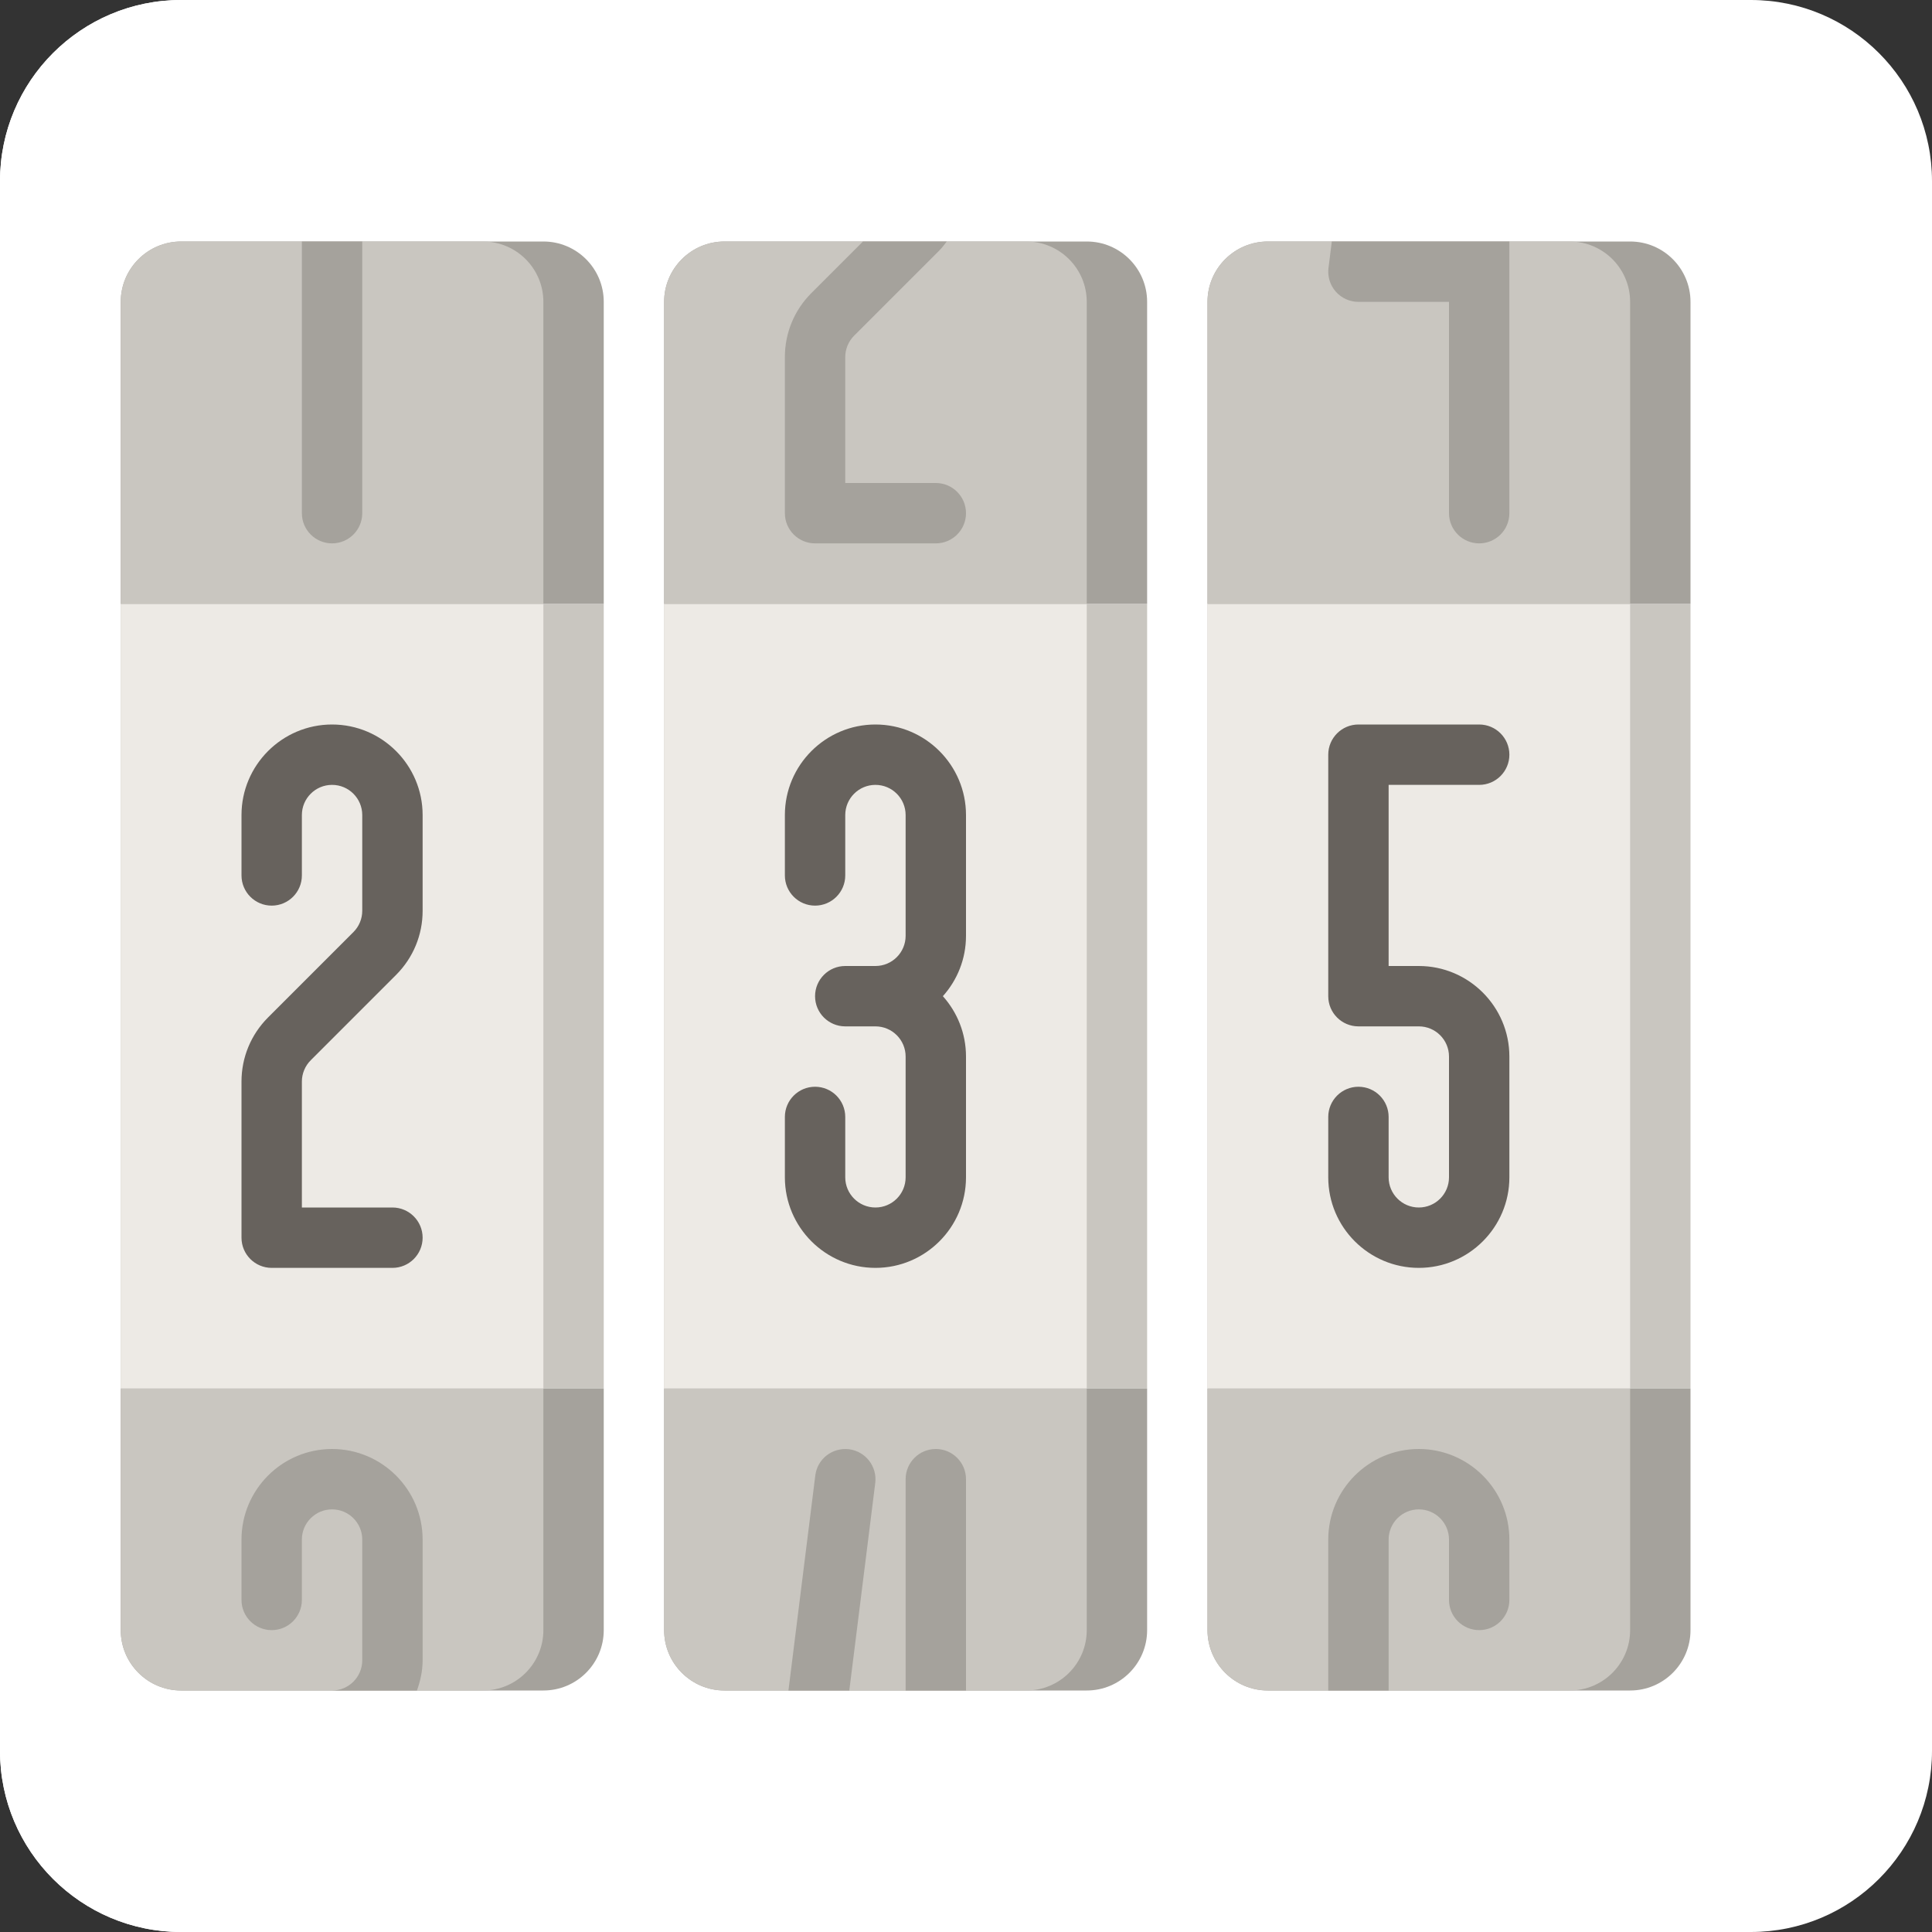 <svg version="1.1" id="Uploaded to svgrepo.com" xmlns="http://www.w3.org/2000/svg"
     xmlns:xlink="http://www.w3.org/1999/xlink" viewBox="0 0 32 32" xml:space="preserve" fill="#000000">
    <rect x="0" y="0" width="32" height="32" fill="#333333" stroke="none"/>
    <g id="SVGRepo_bgCarrier" stroke-width="0" />
    <g id="SVGRepo_tracerCarrier" stroke-linecap="round" stroke-linejoin="round" />
    <g id="SVGRepo_iconCarrier"> <style type="text/css"> .cubies_twee{fill:#67625D;} .cubies_zesentwintig{fill:#ffffff;} .cubies_zes{fill:#EDEAE5;} .cubies_vijf{fill:#C9C6C0;} .cubies_vijfentwintig{fill:#ffffff;} .cubies_vier{fill:#A5A29C;} .st0{fill:#F2C99E;} .st1{fill:#F9E0BD;} .st2{fill:#C9483A;} .st3{fill:#D97360;} .st4{fill:#EDB57E;} .st5{fill:#98D3BC;} .st6{fill:#E3D4C0;} .st7{fill:#FFF2DF;} .st8{fill:#CCE2CD;} .st9{fill:#4C4842;} .st10{fill:#BCD269;} .st11{fill:#A4C83F;} .st12{fill:#837F79;} .st13{fill:#EC9B5A;} .st14{fill:#725A48;} .st15{fill:#8E7866;} .st16{fill:#E69D8A;} .st17{fill:#D1DE8B;} .st18{fill:#E8E8B5;} </style>
        <g> <path class="cubies_vijfentwintig"
                  d="M29,32H3c-1.657,0-3-1.343-3-3V3c0-1.657,1.343-3,3-3h26c1.657,0,3,1.343,3,3v26 C32,30.657,30.657,32,29,32z" />
            <path class="cubies_zesentwintig"
                  d="M27,32H3c-1.657,0-3-1.343-3-3V3c0-1.657,1.343-3,3-3h24c1.657,0,3,1.343,3,3v26 C30,30.657,28.657,32,27,32z" />
            <path class="cubies_vijf" d="M2,10h8v13H2V10z M11,23h8V10h-8V23z M20,23h8V10h-8V23z" />
            <path class="cubies_zes" d="M9,23H2V10h7V23z M18,10h-7v13h7V10z M27,10h-7v13h7V10z" />
            <path class="cubies_vier"
                  d="M20,10V5c0-0.552,0.448-1,1-1h6c0.552,0,1,0.448,1,1v5H20z M20,23v4c0,0.552,0.448,1,1,1h6 c0.552,0,1-0.448,1-1v-4H20z M19,10V5c0-0.552-0.448-1-1-1h-6c-0.552,0-1,0.448-1,1v5H19z M11,23v4c0,0.552,0.448,1,1,1h6 c0.552,0,1-0.448,1-1v-4H11z M10,10V5c0-0.552-0.448-1-1-1H3C2.448,4,2,4.448,2,5v5H10z M2,23v4c0,0.552,0.448,1,1,1h6 c0.552,0,1-0.448,1-1v-4H2z" />
            <path class="cubies_vijf"
                  d="M20,10V5c0-0.552,0.448-1,1-1h5c0.552,0,1,0.448,1,1v5H20z M20,23v4c0,0.552,0.448,1,1,1h5 c0.552,0,1-0.448,1-1v-4H20z M18,10V5c0-0.552-0.448-1-1-1h-5c-0.552,0-1,0.448-1,1v5H18z M11,23v4c0,0.552,0.448,1,1,1h5 c0.552,0,1-0.448,1-1v-4H11z M9,10V5c0-0.552-0.448-1-1-1H3C2.448,4,2,4.448,2,5v5H9z M2,23v4c0,0.552,0.448,1,1,1h5 c0.552,0,1-0.448,1-1v-4H2z" />
            <path class="cubies_twee"
                  d="M6.5,21h-2C4.224,21,4,20.776,4,20.5v-2.586c0-0.4,0.156-0.777,0.439-1.061l1.414-1.414 C5.947,15.346,6,15.217,6,15.086V13.5C6,13.224,5.776,13,5.5,13S5,13.224,5,13.5v1C5,14.776,4.776,15,4.5,15S4,14.776,4,14.5v-1 C4,12.673,4.673,12,5.5,12S7,12.673,7,13.5v1.586c0,0.4-0.156,0.777-0.439,1.061l-1.414,1.414C5.053,17.654,5,17.783,5,17.914V20 h1.5C6.776,20,7,20.224,7,20.5S6.776,21,6.5,21z M16,19.5v-2c0-0.384-0.145-0.734-0.383-1c0.238-0.266,0.383-0.616,0.383-1v-2 c0-0.827-0.673-1.5-1.5-1.5S13,12.673,13,13.5v1c0,0.276,0.224,0.5,0.5,0.5s0.5-0.224,0.5-0.5v-1c0-0.276,0.224-0.5,0.5-0.5 s0.5,0.224,0.5,0.5v2c0,0.276-0.224,0.5-0.5,0.5H14c-0.276,0-0.5,0.224-0.5,0.5S13.724,17,14,17h0.5c0.276,0,0.5,0.224,0.5,0.5v2 c0,0.276-0.224,0.5-0.5,0.5S14,19.776,14,19.5v-1c0-0.276-0.224-0.5-0.5-0.5S13,18.224,13,18.5v1c0,0.827,0.673,1.5,1.5,1.5 S16,20.327,16,19.5z M25,19.5v-2c0-0.827-0.673-1.5-1.5-1.5H23v-3h1.5c0.276,0,0.5-0.224,0.5-0.5S24.776,12,24.5,12h-2 c-0.276,0-0.5,0.224-0.5,0.5v4c0,0.276,0.224,0.5,0.5,0.5h1c0.276,0,0.5,0.224,0.5,0.5v2c0,0.276-0.224,0.5-0.5,0.5 S23,19.776,23,19.5v-1c0-0.276-0.224-0.5-0.5-0.5S22,18.224,22,18.5v1c0,0.827,0.673,1.5,1.5,1.5S25,20.327,25,19.5z" />
            <path class="cubies_vier"
                  d="M7,25.5v2c0,0.176-0.038,0.343-0.094,0.5H5.5C5.776,28,6,27.776,6,27.5v-2C6,25.224,5.776,25,5.5,25 S5,25.224,5,25.5v1C5,26.776,4.776,27,4.5,27S4,26.776,4,26.5v-1C4,24.673,4.673,24,5.5,24S7,24.673,7,25.5z M5,4v4.5 C5,8.776,5.224,9,5.5,9S6,8.776,6,8.5V4H5z M14.146,5.561l1.414-1.414C15.606,4.101,15.642,4.05,15.681,4h-1.388l-0.854,0.854 C13.156,5.137,13,5.514,13,5.914V8.5C13,8.776,13.224,9,13.5,9h2C15.776,9,16,8.776,16,8.5S15.776,8,15.5,8H14V5.914 C14,5.783,14.053,5.654,14.146,5.561z M22.059,4l-0.055,0.438c-0.018,0.142,0.026,0.285,0.121,0.393C22.22,4.938,22.356,5,22.5,5 H24v3.5C24,8.776,24.224,9,24.5,9S25,8.776,25,8.5V4H22.059z M23.5,24c-0.827,0-1.5,0.673-1.5,1.5V28h1v-2.5 c0-0.276,0.224-0.5,0.5-0.5s0.5,0.224,0.5,0.5v1c0,0.276,0.224,0.5,0.5,0.5s0.5-0.224,0.5-0.5v-1C25,24.673,24.327,24,23.5,24z M15.5,24c-0.276,0-0.5,0.224-0.5,0.5V28h1v-3.5C16,24.224,15.776,24,15.5,24z M14.062,24.004c-0.277-0.032-0.524,0.16-0.558,0.434 L13.059,28h1.008l0.43-3.438C14.53,24.288,14.336,24.038,14.062,24.004z" /> </g> </g></svg>